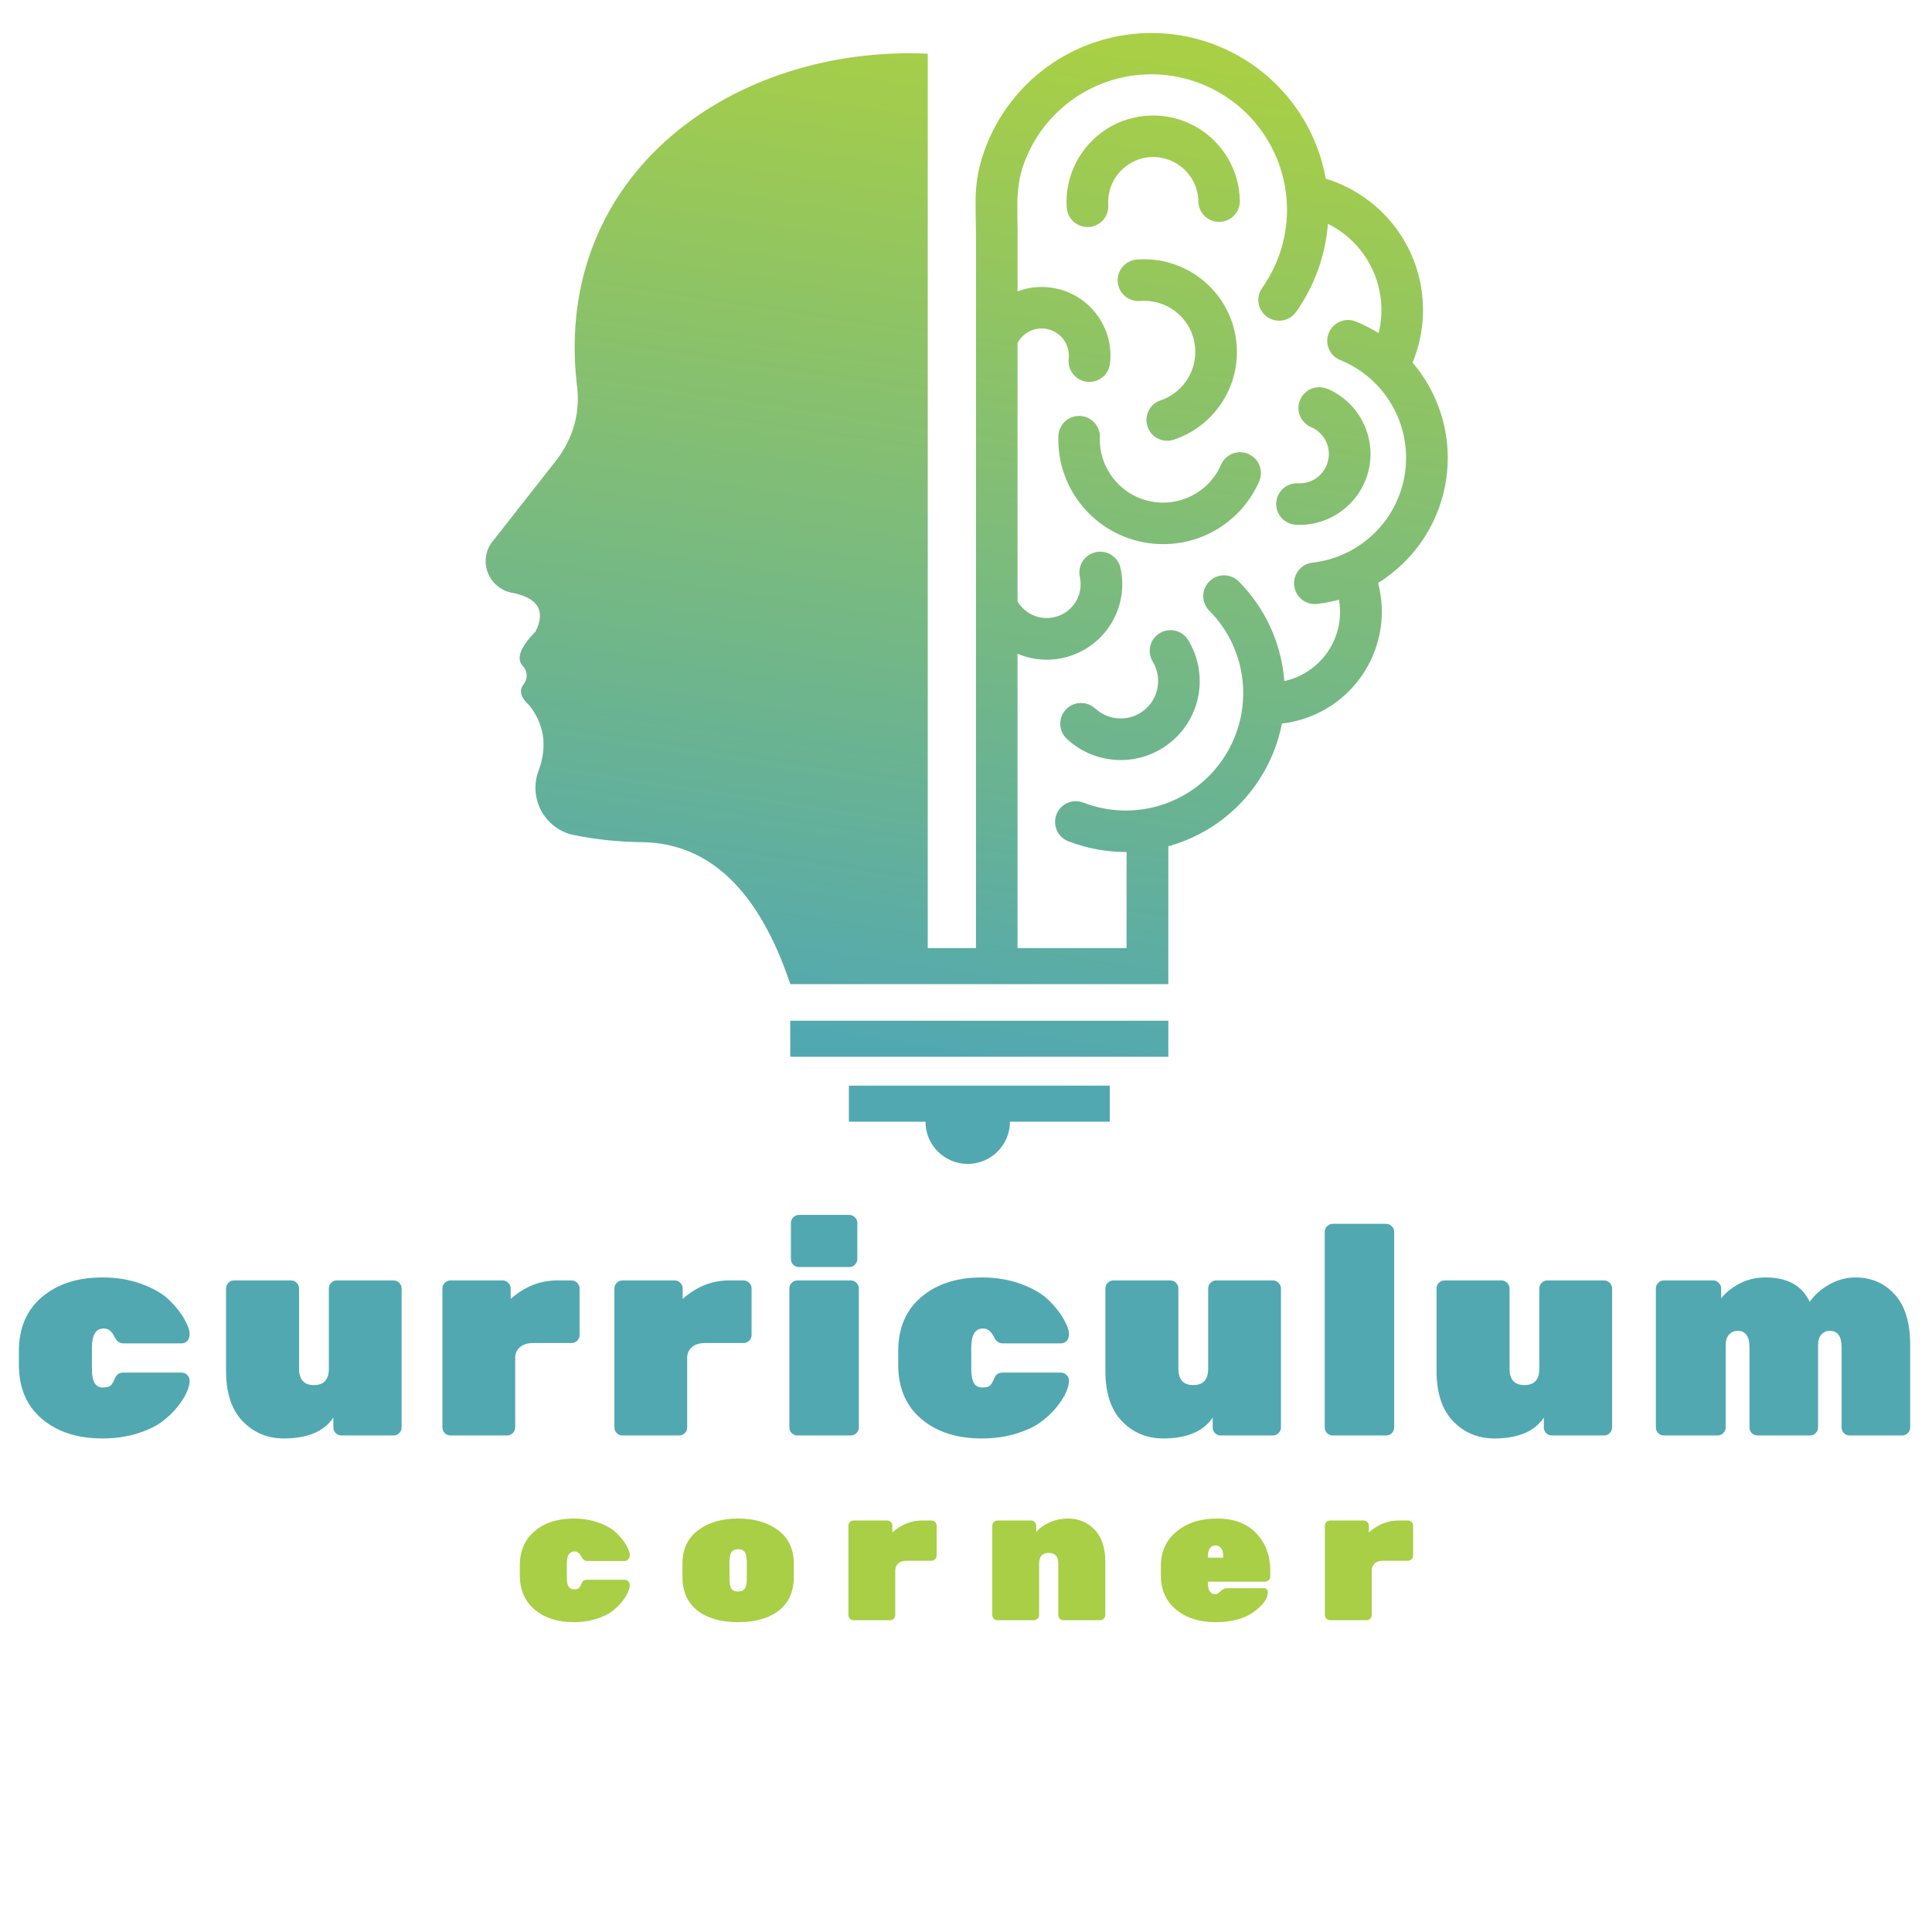<svg xmlns="http://www.w3.org/2000/svg" xmlns:xlink="http://www.w3.org/1999/xlink" width="500" zoomAndPan="magnify" viewBox="0 0 375 375" height="500" preserveAspectRatio="xMidYMid meet" version="1.0"><defs><g/><clipPath id="9a001534c3"><path d="M 94.254 6.277 L 281.004 6.277 L 281.004 226 L 94.254 226 Z M 94.254 6.277 " clip-rule="nonzero"/></clipPath><clipPath id="f8358ccffd"><path d="M 207.047 40.285 C 206.848 37.246 207.484 34.273 208.816 31.645 C 210.152 29.016 212.176 26.73 214.742 25.082 C 217.305 23.43 220.227 22.543 223.188 22.438 C 226.137 22.32 229.113 22.98 231.797 24.422 C 234.48 25.859 236.66 27.988 238.207 30.512 C 239.742 33.031 240.602 35.953 240.656 39.004 C 240.68 41.223 238.895 43.047 236.676 43.07 C 234.453 43.098 232.629 41.316 232.602 39.098 C 232.578 37.512 232.125 35.992 231.332 34.684 C 230.539 33.391 229.402 32.293 227.988 31.527 C 226.586 30.773 225.027 30.43 223.492 30.484 C 221.973 30.535 220.465 31 219.117 31.871 C 217.781 32.73 216.723 33.918 216.035 35.277 C 215.348 36.641 215.02 38.199 215.109 39.797 C 215.258 42.016 213.562 43.93 211.344 44.062 C 209.121 44.207 207.203 42.516 207.059 40.297 Z M 164.766 210.723 L 215.402 210.723 L 215.402 217.723 L 196.031 217.723 C 196.031 222.254 192.355 225.914 187.836 225.914 C 183.312 225.914 179.637 222.242 179.637 217.723 L 164.766 217.723 Z M 153.383 198.121 L 226.773 198.121 L 226.773 205.121 L 153.383 205.121 Z M 257.684 75.473 C 260.738 76.793 263.105 79.105 264.531 81.922 C 265.945 84.719 266.41 87.996 265.656 91.234 C 264.902 94.469 263.039 97.203 260.512 99.105 C 258 100.996 254.855 102.023 251.535 101.852 C 249.312 101.734 247.594 99.844 247.715 97.625 C 247.832 95.406 249.723 93.691 251.945 93.809 C 253.332 93.875 254.645 93.453 255.676 92.672 C 256.707 91.895 257.473 90.758 257.777 89.41 C 258.094 88.062 257.91 86.703 257.312 85.551 C 256.73 84.402 255.754 83.438 254.473 82.898 C 252.422 82.012 251.469 79.648 252.355 77.602 C 253.242 75.555 255.609 74.602 257.656 75.488 Z M 153.383 191.016 L 226.773 191.016 L 226.773 164.266 C 227.168 164.16 227.566 164.043 227.949 163.91 C 234.508 161.809 240.352 157.531 244.344 151.453 C 246.59 148.02 248.086 144.266 248.824 140.438 C 251.324 140.145 253.742 139.434 255.977 138.336 C 259.324 136.699 262.246 134.203 264.414 131.02 C 266.582 127.836 267.836 124.203 268.141 120.504 C 268.34 118.047 268.113 115.562 267.48 113.148 C 269.266 112.051 270.906 110.754 272.398 109.305 C 276.828 104.969 279.855 99.211 280.742 92.75 C 281.629 86.293 280.266 79.938 277.16 74.59 C 276.301 73.098 275.293 71.695 274.184 70.375 C 275.414 67.391 276.086 64.234 276.191 61.035 C 276.324 56.875 275.492 52.688 273.668 48.816 C 271.844 44.949 269.145 41.633 265.84 39.082 C 263.316 37.129 260.434 35.621 257.328 34.684 C 256.52 30.141 254.773 25.727 252.117 21.738 C 248.176 15.82 242.625 11.422 236.316 8.887 C 230.023 6.352 222.977 5.691 216.051 7.223 C 209.109 8.754 203 12.348 198.359 17.301 C 195.16 20.723 192.648 24.805 191.047 29.32 C 188.828 35.621 189.434 39.254 189.434 45.953 L 189.434 184.016 L 180.074 184.016 L 180.074 10.418 C 142.34 8.766 107.543 33.641 111.918 74.207 C 112.754 79.871 111.379 84.984 107.82 89.543 L 95.312 105.473 C 94.176 107.176 93.953 109.328 94.707 111.219 C 95.457 113.121 97.098 114.52 99.094 114.996 C 104.355 115.934 105.984 118.457 103.961 122.566 C 100.934 125.668 100.125 127.93 101.539 129.34 C 102.453 130.344 102.465 131.863 101.582 132.883 C 100.695 134.082 101.09 135.445 102.77 136.949 C 105.641 140.637 106.246 144.781 104.609 149.406 C 103.59 151.941 103.723 154.797 104.977 157.227 C 106.234 159.656 108.496 161.414 111.152 162.035 C 115.516 162.934 119.984 163.406 124.52 163.461 C 137.648 163.594 147.273 172.773 153.395 191 Z M 218.68 184.016 L 197.5 184.016 L 197.5 126.898 C 200.66 128.219 204.258 128.457 207.719 127.32 C 211.305 126.145 214.145 123.715 215.906 120.648 C 217.648 117.598 218.297 113.914 217.492 110.254 C 217.016 108.074 214.859 106.699 212.68 107.176 C 210.496 107.652 209.121 109.805 209.598 111.984 C 209.953 113.637 209.676 115.301 208.883 116.66 C 208.105 118.02 206.836 119.105 205.223 119.633 C 203.609 120.16 201.93 120.043 200.488 119.395 C 199.258 118.852 198.215 117.93 197.5 116.715 L 197.5 66.586 C 198.004 65.621 198.781 64.867 199.695 64.379 C 200.805 63.797 202.129 63.586 203.422 63.902 C 204.719 64.219 205.805 64.984 206.516 66.004 C 207.23 67.02 207.574 68.301 207.43 69.637 C 207.18 71.84 208.766 73.848 210.984 74.102 C 213.207 74.352 215.203 72.766 215.453 70.547 C 215.84 67.203 214.938 63.98 213.129 61.395 C 211.316 58.805 208.594 56.863 205.328 56.07 L 205.312 56.07 C 202.629 55.422 199.934 55.633 197.512 56.547 L 197.512 45.516 C 197.512 39.254 196.918 35.316 199.695 29.453 C 200.871 26.984 202.406 24.723 204.258 22.758 C 207.812 18.965 212.48 16.219 217.781 15.043 C 223.082 13.867 228.492 14.383 233.316 16.336 C 238.129 18.277 242.375 21.633 245.387 26.152 C 248.402 30.68 249.871 35.914 249.805 41.105 C 249.738 46.281 248.109 51.461 244.977 55.898 C 243.695 57.723 244.133 60.23 245.957 61.512 C 247.781 62.793 250.305 62.355 251.574 60.535 C 255.211 55.395 257.273 49.492 257.75 43.453 C 258.875 44.008 259.93 44.672 260.91 45.422 C 263.195 47.191 265.086 49.52 266.355 52.227 C 267.625 54.934 268.223 57.852 268.129 60.758 C 268.09 62.066 267.902 63.375 267.586 64.656 C 266.199 63.797 264.73 63.043 263.172 62.41 C 261.109 61.566 258.754 62.57 257.91 64.629 C 257.074 66.691 258.066 69.043 260.129 69.887 C 264.48 71.645 267.941 74.773 270.164 78.605 C 272.387 82.449 273.363 87.004 272.73 91.656 C 272.094 96.293 269.926 100.414 266.754 103.504 C 263.582 106.609 259.402 108.684 254.75 109.211 C 252.539 109.461 250.953 111.469 251.203 113.676 C 251.457 115.883 253.438 117.453 255.633 117.227 C 257.09 117.055 258.531 116.777 259.906 116.41 C 260.102 117.547 260.156 118.707 260.062 119.855 C 259.879 122.207 259.086 124.492 257.738 126.488 C 256.375 128.496 254.535 130.055 252.434 131.098 C 251.441 131.586 250.387 131.957 249.289 132.195 C 249.262 131.957 249.25 131.719 249.223 131.48 C 248.535 124.637 245.574 118.035 240.441 112.855 C 238.871 111.285 236.316 111.27 234.746 112.844 C 233.156 114.414 233.156 116.949 234.73 118.535 C 238.512 122.352 240.695 127.227 241.195 132.262 C 241.699 137.305 240.523 142.523 237.574 147.027 C 234.625 151.531 230.316 154.691 225.477 156.234 C 220.652 157.781 215.281 157.727 210.273 155.785 C 208.195 154.98 205.855 156.012 205.062 158.086 C 204.258 160.156 205.289 162.484 207.363 163.289 C 211.066 164.715 214.887 165.391 218.668 165.375 L 218.668 184 Z M 212.574 137.531 C 210.945 136.012 208.395 136.105 206.875 137.73 C 205.355 139.355 205.445 141.918 207.086 143.422 C 209.875 146.023 213.434 147.398 217.027 147.516 C 220.609 147.637 224.246 146.5 227.207 144.082 C 230.184 141.664 232.035 138.336 232.641 134.797 C 233.25 131.281 232.617 127.531 230.633 124.254 C 229.484 122.352 227.012 121.746 225.105 122.895 C 223.203 124.043 222.594 126.516 223.746 128.418 C 224.684 129.961 224.973 131.746 224.684 133.438 C 224.391 135.113 223.52 136.684 222.117 137.82 C 220.719 138.969 218.984 139.5 217.281 139.445 C 215.586 139.395 213.906 138.734 212.574 137.504 Z M 242.309 88.113 C 240.258 87.23 237.891 88.156 237.004 90.203 C 235.828 92.898 233.781 94.984 231.309 96.238 C 228.82 97.492 225.926 97.902 223.043 97.258 C 220.176 96.609 217.742 94.984 216.035 92.793 C 214.344 90.598 213.379 87.824 213.484 84.879 C 213.551 82.66 211.805 80.797 209.586 80.73 C 207.363 80.664 205.5 82.41 205.434 84.629 C 205.273 89.488 206.848 94.086 209.664 97.719 C 212.48 101.352 216.527 104.047 221.285 105.117 C 226.047 106.184 230.844 105.512 234.941 103.438 C 239.055 101.363 242.453 97.902 244.41 93.426 C 245.297 91.391 244.371 89.012 242.32 88.129 Z M 225.277 77.707 C 223.164 78.406 222.027 80.691 222.738 82.805 C 223.441 84.918 225.727 86.055 227.844 85.34 C 232.168 83.887 235.59 80.941 237.707 77.258 C 239.82 73.57 240.629 69.148 239.715 64.695 C 238.805 60.242 236.305 56.492 232.895 53.941 C 229.484 51.379 225.188 50.02 220.664 50.375 C 218.441 50.547 216.777 52.488 216.949 54.711 C 217.121 56.93 219.062 58.594 221.285 58.422 C 223.797 58.223 226.176 58.961 228.055 60.375 C 229.934 61.789 231.309 63.852 231.809 66.309 C 232.312 68.75 231.863 71.207 230.688 73.254 C 229.508 75.289 227.633 76.914 225.277 77.707 Z M 225.277 77.707 " clip-rule="evenodd"/></clipPath><linearGradient x1="115.644" gradientTransform="matrix(1.322, 0, 0, 1.321, 94.256, 6.39)" y1="-3.961" x2="87.876" gradientUnits="userSpaceOnUse" y2="179.491" id="6c243be55d"><stop stop-opacity="1" stop-color="rgb(65.9%, 81.2%, 27.1%)" offset="0"/><stop stop-opacity="1" stop-color="rgb(65.9%, 81.2%, 27.1%)" offset="0.031"/><stop stop-opacity="1" stop-color="rgb(65.9%, 81.2%, 27.1%)" offset="0.047"/><stop stop-opacity="1" stop-color="rgb(65.872%, 81.187%, 27.132%)" offset="0.055"/><stop stop-opacity="1" stop-color="rgb(65.681%, 81.102%, 27.368%)" offset="0.059"/><stop stop-opacity="1" stop-color="rgb(65.518%, 81.029%, 27.573%)" offset="0.062"/><stop stop-opacity="1" stop-color="rgb(65.353%, 80.954%, 27.776%)" offset="0.066"/><stop stop-opacity="1" stop-color="rgb(65.19%, 80.881%, 27.98%)" offset="0.07"/><stop stop-opacity="1" stop-color="rgb(65.025%, 80.807%, 28.183%)" offset="0.074"/><stop stop-opacity="1" stop-color="rgb(64.861%, 80.734%, 28.387%)" offset="0.078"/><stop stop-opacity="1" stop-color="rgb(64.696%, 80.659%, 28.59%)" offset="0.082"/><stop stop-opacity="1" stop-color="rgb(64.532%, 80.586%, 28.793%)" offset="0.086"/><stop stop-opacity="1" stop-color="rgb(64.368%, 80.511%, 28.996%)" offset="0.09"/><stop stop-opacity="1" stop-color="rgb(64.204%, 80.438%, 29.201%)" offset="0.094"/><stop stop-opacity="1" stop-color="rgb(64.04%, 80.365%, 29.404%)" offset="0.098"/><stop stop-opacity="1" stop-color="rgb(63.876%, 80.292%, 29.608%)" offset="0.102"/><stop stop-opacity="1" stop-color="rgb(63.712%, 80.217%, 29.811%)" offset="0.105"/><stop stop-opacity="1" stop-color="rgb(63.548%, 80.144%, 30.016%)" offset="0.109"/><stop stop-opacity="1" stop-color="rgb(63.383%, 80.07%, 30.219%)" offset="0.113"/><stop stop-opacity="1" stop-color="rgb(63.22%, 79.997%, 30.423%)" offset="0.117"/><stop stop-opacity="1" stop-color="rgb(63.055%, 79.922%, 30.626%)" offset="0.121"/><stop stop-opacity="1" stop-color="rgb(62.891%, 79.849%, 30.83%)" offset="0.125"/><stop stop-opacity="1" stop-color="rgb(62.726%, 79.776%, 31.033%)" offset="0.129"/><stop stop-opacity="1" stop-color="rgb(62.563%, 79.703%, 31.238%)" offset="0.133"/><stop stop-opacity="1" stop-color="rgb(62.398%, 79.628%, 31.441%)" offset="0.137"/><stop stop-opacity="1" stop-color="rgb(62.234%, 79.555%, 31.645%)" offset="0.141"/><stop stop-opacity="1" stop-color="rgb(62.07%, 79.482%, 31.848%)" offset="0.145"/><stop stop-opacity="1" stop-color="rgb(61.906%, 79.408%, 32.053%)" offset="0.148"/><stop stop-opacity="1" stop-color="rgb(61.742%, 79.333%, 32.256%)" offset="0.152"/><stop stop-opacity="1" stop-color="rgb(61.578%, 79.26%, 32.46%)" offset="0.156"/><stop stop-opacity="1" stop-color="rgb(61.414%, 79.187%, 32.663%)" offset="0.16"/><stop stop-opacity="1" stop-color="rgb(61.25%, 79.114%, 32.867%)" offset="0.164"/><stop stop-opacity="1" stop-color="rgb(61.086%, 79.039%, 33.07%)" offset="0.168"/><stop stop-opacity="1" stop-color="rgb(60.921%, 78.966%, 33.275%)" offset="0.172"/><stop stop-opacity="1" stop-color="rgb(60.756%, 78.891%, 33.478%)" offset="0.176"/><stop stop-opacity="1" stop-color="rgb(60.593%, 78.818%, 33.682%)" offset="0.18"/><stop stop-opacity="1" stop-color="rgb(60.428%, 78.745%, 33.885%)" offset="0.184"/><stop stop-opacity="1" stop-color="rgb(60.265%, 78.671%, 34.088%)" offset="0.188"/><stop stop-opacity="1" stop-color="rgb(60.1%, 78.596%, 34.291%)" offset="0.191"/><stop stop-opacity="1" stop-color="rgb(59.937%, 78.523%, 34.496%)" offset="0.195"/><stop stop-opacity="1" stop-color="rgb(59.772%, 78.45%, 34.698%)" offset="0.199"/><stop stop-opacity="1" stop-color="rgb(59.608%, 78.377%, 34.903%)" offset="0.203"/><stop stop-opacity="1" stop-color="rgb(59.444%, 78.302%, 35.106%)" offset="0.207"/><stop stop-opacity="1" stop-color="rgb(59.279%, 78.229%, 35.31%)" offset="0.211"/><stop stop-opacity="1" stop-color="rgb(59.114%, 78.156%, 35.513%)" offset="0.215"/><stop stop-opacity="1" stop-color="rgb(58.951%, 78.082%, 35.718%)" offset="0.219"/><stop stop-opacity="1" stop-color="rgb(58.786%, 78.008%, 35.921%)" offset="0.223"/><stop stop-opacity="1" stop-color="rgb(58.623%, 77.934%, 36.125%)" offset="0.227"/><stop stop-opacity="1" stop-color="rgb(58.458%, 77.861%, 36.328%)" offset="0.23"/><stop stop-opacity="1" stop-color="rgb(58.295%, 77.788%, 36.533%)" offset="0.234"/><stop stop-opacity="1" stop-color="rgb(58.13%, 77.713%, 36.736%)" offset="0.238"/><stop stop-opacity="1" stop-color="rgb(57.967%, 77.64%, 36.94%)" offset="0.242"/><stop stop-opacity="1" stop-color="rgb(57.802%, 77.567%, 37.143%)" offset="0.246"/><stop stop-opacity="1" stop-color="rgb(57.639%, 77.493%, 37.347%)" offset="0.25"/><stop stop-opacity="1" stop-color="rgb(57.474%, 77.419%, 37.55%)" offset="0.254"/><stop stop-opacity="1" stop-color="rgb(57.309%, 77.345%, 37.755%)" offset="0.258"/><stop stop-opacity="1" stop-color="rgb(57.144%, 77.271%, 37.958%)" offset="0.262"/><stop stop-opacity="1" stop-color="rgb(56.981%, 77.197%, 38.162%)" offset="0.266"/><stop stop-opacity="1" stop-color="rgb(56.816%, 77.124%, 38.365%)" offset="0.27"/><stop stop-opacity="1" stop-color="rgb(56.653%, 77.051%, 38.57%)" offset="0.273"/><stop stop-opacity="1" stop-color="rgb(56.488%, 76.976%, 38.773%)" offset="0.277"/><stop stop-opacity="1" stop-color="rgb(56.325%, 76.903%, 38.977%)" offset="0.281"/><stop stop-opacity="1" stop-color="rgb(56.16%, 76.83%, 39.18%)" offset="0.285"/><stop stop-opacity="1" stop-color="rgb(55.997%, 76.756%, 39.383%)" offset="0.289"/><stop stop-opacity="1" stop-color="rgb(55.832%, 76.682%, 39.586%)" offset="0.293"/><stop stop-opacity="1" stop-color="rgb(55.667%, 76.608%, 39.79%)" offset="0.297"/><stop stop-opacity="1" stop-color="rgb(55.502%, 76.535%, 39.993%)" offset="0.301"/><stop stop-opacity="1" stop-color="rgb(55.339%, 76.462%, 40.198%)" offset="0.305"/><stop stop-opacity="1" stop-color="rgb(55.174%, 76.387%, 40.401%)" offset="0.309"/><stop stop-opacity="1" stop-color="rgb(55.011%, 76.314%, 40.605%)" offset="0.312"/><stop stop-opacity="1" stop-color="rgb(54.846%, 76.241%, 40.808%)" offset="0.316"/><stop stop-opacity="1" stop-color="rgb(54.683%, 76.167%, 41.013%)" offset="0.32"/><stop stop-opacity="1" stop-color="rgb(54.518%, 76.093%, 41.216%)" offset="0.324"/><stop stop-opacity="1" stop-color="rgb(54.355%, 76.019%, 41.42%)" offset="0.328"/><stop stop-opacity="1" stop-color="rgb(54.19%, 75.945%, 41.623%)" offset="0.332"/><stop stop-opacity="1" stop-color="rgb(54.027%, 75.871%, 41.827%)" offset="0.336"/><stop stop-opacity="1" stop-color="rgb(53.862%, 75.798%, 42.03%)" offset="0.34"/><stop stop-opacity="1" stop-color="rgb(53.697%, 75.725%, 42.235%)" offset="0.344"/><stop stop-opacity="1" stop-color="rgb(53.532%, 75.65%, 42.438%)" offset="0.348"/><stop stop-opacity="1" stop-color="rgb(53.369%, 75.577%, 42.642%)" offset="0.352"/><stop stop-opacity="1" stop-color="rgb(53.204%, 75.504%, 42.845%)" offset="0.355"/><stop stop-opacity="1" stop-color="rgb(53.041%, 75.43%, 43.05%)" offset="0.359"/><stop stop-opacity="1" stop-color="rgb(52.876%, 75.356%, 43.253%)" offset="0.363"/><stop stop-opacity="1" stop-color="rgb(52.713%, 75.282%, 43.457%)" offset="0.367"/><stop stop-opacity="1" stop-color="rgb(52.548%, 75.209%, 43.66%)" offset="0.371"/><stop stop-opacity="1" stop-color="rgb(52.385%, 75.136%, 43.864%)" offset="0.375"/><stop stop-opacity="1" stop-color="rgb(52.22%, 75.061%, 44.067%)" offset="0.379"/><stop stop-opacity="1" stop-color="rgb(52.057%, 74.988%, 44.272%)" offset="0.383"/><stop stop-opacity="1" stop-color="rgb(51.892%, 74.915%, 44.475%)" offset="0.387"/><stop stop-opacity="1" stop-color="rgb(51.727%, 74.841%, 44.678%)" offset="0.391"/><stop stop-opacity="1" stop-color="rgb(51.562%, 74.767%, 44.881%)" offset="0.395"/><stop stop-opacity="1" stop-color="rgb(51.399%, 74.693%, 45.085%)" offset="0.398"/><stop stop-opacity="1" stop-color="rgb(51.234%, 74.62%, 45.288%)" offset="0.402"/><stop stop-opacity="1" stop-color="rgb(51.071%, 74.547%, 45.493%)" offset="0.406"/><stop stop-opacity="1" stop-color="rgb(50.906%, 74.472%, 45.695%)" offset="0.41"/><stop stop-opacity="1" stop-color="rgb(50.743%, 74.399%, 45.9%)" offset="0.414"/><stop stop-opacity="1" stop-color="rgb(50.578%, 74.324%, 46.103%)" offset="0.418"/><stop stop-opacity="1" stop-color="rgb(50.415%, 74.251%, 46.307%)" offset="0.422"/><stop stop-opacity="1" stop-color="rgb(50.25%, 74.178%, 46.51%)" offset="0.426"/><stop stop-opacity="1" stop-color="rgb(50.085%, 74.104%, 46.715%)" offset="0.43"/><stop stop-opacity="1" stop-color="rgb(49.921%, 74.03%, 46.918%)" offset="0.434"/><stop stop-opacity="1" stop-color="rgb(49.757%, 73.956%, 47.122%)" offset="0.438"/><stop stop-opacity="1" stop-color="rgb(49.593%, 73.883%, 47.325%)" offset="0.441"/><stop stop-opacity="1" stop-color="rgb(49.429%, 73.81%, 47.53%)" offset="0.445"/><stop stop-opacity="1" stop-color="rgb(49.265%, 73.735%, 47.733%)" offset="0.449"/><stop stop-opacity="1" stop-color="rgb(49.101%, 73.662%, 47.937%)" offset="0.453"/><stop stop-opacity="1" stop-color="rgb(48.936%, 73.589%, 48.14%)" offset="0.457"/><stop stop-opacity="1" stop-color="rgb(48.773%, 73.515%, 48.344%)" offset="0.461"/><stop stop-opacity="1" stop-color="rgb(48.608%, 73.441%, 48.547%)" offset="0.465"/><stop stop-opacity="1" stop-color="rgb(48.445%, 73.367%, 48.752%)" offset="0.469"/><stop stop-opacity="1" stop-color="rgb(48.28%, 73.294%, 48.955%)" offset="0.473"/><stop stop-opacity="1" stop-color="rgb(48.116%, 73.221%, 49.159%)" offset="0.477"/><stop stop-opacity="1" stop-color="rgb(47.951%, 73.146%, 49.362%)" offset="0.48"/><stop stop-opacity="1" stop-color="rgb(47.787%, 73.073%, 49.567%)" offset="0.484"/><stop stop-opacity="1" stop-color="rgb(47.623%, 73%, 49.77%)" offset="0.488"/><stop stop-opacity="1" stop-color="rgb(47.459%, 72.926%, 49.973%)" offset="0.492"/><stop stop-opacity="1" stop-color="rgb(47.295%, 72.852%, 50.175%)" offset="0.496"/><stop stop-opacity="1" stop-color="rgb(47.131%, 72.778%, 50.38%)" offset="0.5"/><stop stop-opacity="1" stop-color="rgb(46.967%, 72.704%, 50.583%)" offset="0.504"/><stop stop-opacity="1" stop-color="rgb(46.803%, 72.63%, 50.787%)" offset="0.508"/><stop stop-opacity="1" stop-color="rgb(46.638%, 72.557%, 50.99%)" offset="0.512"/><stop stop-opacity="1" stop-color="rgb(46.474%, 72.484%, 51.195%)" offset="0.516"/><stop stop-opacity="1" stop-color="rgb(46.309%, 72.409%, 51.398%)" offset="0.52"/><stop stop-opacity="1" stop-color="rgb(46.146%, 72.336%, 51.602%)" offset="0.523"/><stop stop-opacity="1" stop-color="rgb(45.981%, 72.263%, 51.805%)" offset="0.527"/><stop stop-opacity="1" stop-color="rgb(45.818%, 72.189%, 52.01%)" offset="0.531"/><stop stop-opacity="1" stop-color="rgb(45.653%, 72.115%, 52.213%)" offset="0.535"/><stop stop-opacity="1" stop-color="rgb(45.49%, 72.041%, 52.417%)" offset="0.539"/><stop stop-opacity="1" stop-color="rgb(45.325%, 71.968%, 52.62%)" offset="0.543"/><stop stop-opacity="1" stop-color="rgb(45.161%, 71.895%, 52.824%)" offset="0.547"/><stop stop-opacity="1" stop-color="rgb(44.997%, 71.82%, 53.027%)" offset="0.551"/><stop stop-opacity="1" stop-color="rgb(44.833%, 71.747%, 53.232%)" offset="0.555"/><stop stop-opacity="1" stop-color="rgb(44.669%, 71.674%, 53.435%)" offset="0.559"/><stop stop-opacity="1" stop-color="rgb(44.504%, 71.6%, 53.639%)" offset="0.562"/><stop stop-opacity="1" stop-color="rgb(44.339%, 71.526%, 53.842%)" offset="0.566"/><stop stop-opacity="1" stop-color="rgb(44.176%, 71.452%, 54.047%)" offset="0.57"/><stop stop-opacity="1" stop-color="rgb(44.011%, 71.379%, 54.25%)" offset="0.574"/><stop stop-opacity="1" stop-color="rgb(43.848%, 71.306%, 54.454%)" offset="0.578"/><stop stop-opacity="1" stop-color="rgb(43.683%, 71.231%, 54.657%)" offset="0.582"/><stop stop-opacity="1" stop-color="rgb(43.52%, 71.158%, 54.861%)" offset="0.586"/><stop stop-opacity="1" stop-color="rgb(43.355%, 71.083%, 55.064%)" offset="0.59"/><stop stop-opacity="1" stop-color="rgb(43.192%, 71.01%, 55.267%)" offset="0.594"/><stop stop-opacity="1" stop-color="rgb(43.027%, 70.937%, 55.47%)" offset="0.598"/><stop stop-opacity="1" stop-color="rgb(42.863%, 70.863%, 55.675%)" offset="0.602"/><stop stop-opacity="1" stop-color="rgb(42.699%, 70.789%, 55.878%)" offset="0.605"/><stop stop-opacity="1" stop-color="rgb(42.534%, 70.715%, 56.082%)" offset="0.609"/><stop stop-opacity="1" stop-color="rgb(42.369%, 70.642%, 56.285%)" offset="0.613"/><stop stop-opacity="1" stop-color="rgb(42.206%, 70.569%, 56.49%)" offset="0.617"/><stop stop-opacity="1" stop-color="rgb(42.041%, 70.494%, 56.693%)" offset="0.621"/><stop stop-opacity="1" stop-color="rgb(41.878%, 70.421%, 56.897%)" offset="0.625"/><stop stop-opacity="1" stop-color="rgb(41.713%, 70.348%, 57.1%)" offset="0.629"/><stop stop-opacity="1" stop-color="rgb(41.55%, 70.274%, 57.304%)" offset="0.633"/><stop stop-opacity="1" stop-color="rgb(41.385%, 70.2%, 57.507%)" offset="0.637"/><stop stop-opacity="1" stop-color="rgb(41.222%, 70.126%, 57.712%)" offset="0.641"/><stop stop-opacity="1" stop-color="rgb(41.057%, 70.053%, 57.915%)" offset="0.645"/><stop stop-opacity="1" stop-color="rgb(40.892%, 69.98%, 58.119%)" offset="0.648"/><stop stop-opacity="1" stop-color="rgb(40.727%, 69.905%, 58.322%)" offset="0.652"/><stop stop-opacity="1" stop-color="rgb(40.564%, 69.832%, 58.527%)" offset="0.656"/><stop stop-opacity="1" stop-color="rgb(40.399%, 69.759%, 58.73%)" offset="0.66"/><stop stop-opacity="1" stop-color="rgb(40.236%, 69.685%, 58.934%)" offset="0.664"/><stop stop-opacity="1" stop-color="rgb(40.071%, 69.611%, 59.137%)" offset="0.668"/><stop stop-opacity="1" stop-color="rgb(39.908%, 69.537%, 59.341%)" offset="0.672"/><stop stop-opacity="1" stop-color="rgb(39.743%, 69.463%, 59.544%)" offset="0.676"/><stop stop-opacity="1" stop-color="rgb(39.58%, 69.389%, 59.749%)" offset="0.68"/><stop stop-opacity="1" stop-color="rgb(39.415%, 69.316%, 59.952%)" offset="0.684"/><stop stop-opacity="1" stop-color="rgb(39.252%, 69.243%, 60.156%)" offset="0.688"/><stop stop-opacity="1" stop-color="rgb(39.087%, 69.168%, 60.359%)" offset="0.691"/><stop stop-opacity="1" stop-color="rgb(38.922%, 69.095%, 60.562%)" offset="0.695"/><stop stop-opacity="1" stop-color="rgb(38.757%, 69.022%, 60.765%)" offset="0.699"/><stop stop-opacity="1" stop-color="rgb(38.594%, 68.948%, 60.97%)" offset="0.703"/><stop stop-opacity="1" stop-color="rgb(38.429%, 68.874%, 61.172%)" offset="0.707"/><stop stop-opacity="1" stop-color="rgb(38.266%, 68.8%, 61.377%)" offset="0.711"/><stop stop-opacity="1" stop-color="rgb(38.101%, 68.727%, 61.58%)" offset="0.715"/><stop stop-opacity="1" stop-color="rgb(37.938%, 68.654%, 61.784%)" offset="0.719"/><stop stop-opacity="1" stop-color="rgb(37.773%, 68.579%, 61.987%)" offset="0.723"/><stop stop-opacity="1" stop-color="rgb(37.61%, 68.506%, 62.192%)" offset="0.727"/><stop stop-opacity="1" stop-color="rgb(37.445%, 68.433%, 62.395%)" offset="0.73"/><stop stop-opacity="1" stop-color="rgb(37.28%, 68.359%, 62.599%)" offset="0.734"/><stop stop-opacity="1" stop-color="rgb(37.115%, 68.285%, 62.802%)" offset="0.738"/><stop stop-opacity="1" stop-color="rgb(36.952%, 68.211%, 63.007%)" offset="0.742"/><stop stop-opacity="1" stop-color="rgb(36.787%, 68.138%, 63.21%)" offset="0.746"/><stop stop-opacity="1" stop-color="rgb(36.624%, 68.065%, 63.414%)" offset="0.75"/><stop stop-opacity="1" stop-color="rgb(36.459%, 67.99%, 63.617%)" offset="0.754"/><stop stop-opacity="1" stop-color="rgb(36.296%, 67.917%, 63.821%)" offset="0.758"/><stop stop-opacity="1" stop-color="rgb(36.131%, 67.842%, 64.024%)" offset="0.762"/><stop stop-opacity="1" stop-color="rgb(35.968%, 67.769%, 64.229%)" offset="0.766"/><stop stop-opacity="1" stop-color="rgb(35.803%, 67.696%, 64.432%)" offset="0.77"/><stop stop-opacity="1" stop-color="rgb(35.64%, 67.622%, 64.636%)" offset="0.773"/><stop stop-opacity="1" stop-color="rgb(35.475%, 67.548%, 64.839%)" offset="0.777"/><stop stop-opacity="1" stop-color="rgb(35.31%, 67.474%, 65.044%)" offset="0.781"/><stop stop-opacity="1" stop-color="rgb(35.146%, 67.401%, 65.247%)" offset="0.785"/><stop stop-opacity="1" stop-color="rgb(34.982%, 67.328%, 65.45%)" offset="0.789"/><stop stop-opacity="1" stop-color="rgb(34.818%, 67.253%, 65.652%)" offset="0.793"/><stop stop-opacity="1" stop-color="rgb(34.654%, 67.18%, 65.857%)" offset="0.797"/><stop stop-opacity="1" stop-color="rgb(34.489%, 67.107%, 66.06%)" offset="0.801"/><stop stop-opacity="1" stop-color="rgb(34.326%, 67.033%, 66.264%)" offset="0.805"/><stop stop-opacity="1" stop-color="rgb(34.161%, 66.959%, 66.467%)" offset="0.809"/><stop stop-opacity="1" stop-color="rgb(33.998%, 66.885%, 66.672%)" offset="0.812"/><stop stop-opacity="1" stop-color="rgb(33.833%, 66.812%, 66.875%)" offset="0.816"/><stop stop-opacity="1" stop-color="rgb(33.67%, 66.739%, 67.079%)" offset="0.82"/><stop stop-opacity="1" stop-color="rgb(33.505%, 66.664%, 67.282%)" offset="0.824"/><stop stop-opacity="1" stop-color="rgb(33.34%, 66.591%, 67.487%)" offset="0.828"/><stop stop-opacity="1" stop-color="rgb(33.176%, 66.518%, 67.69%)" offset="0.832"/><stop stop-opacity="1" stop-color="rgb(33.012%, 66.444%, 67.894%)" offset="0.836"/><stop stop-opacity="1" stop-color="rgb(32.848%, 66.37%, 68.097%)" offset="0.84"/><stop stop-opacity="1" stop-color="rgb(32.684%, 66.296%, 68.301%)" offset="0.844"/><stop stop-opacity="1" stop-color="rgb(32.52%, 66.222%, 68.504%)" offset="0.848"/><stop stop-opacity="1" stop-color="rgb(32.356%, 66.148%, 68.709%)" offset="0.852"/><stop stop-opacity="1" stop-color="rgb(32.191%, 66.075%, 68.912%)" offset="0.855"/><stop stop-opacity="1" stop-color="rgb(32.028%, 66.002%, 69.116%)" offset="0.859"/><stop stop-opacity="1" stop-color="rgb(31.914%, 65.95%, 69.257%)" offset="0.875"/><stop stop-opacity="1" stop-color="rgb(31.799%, 65.9%, 69.398%)" offset="0.886"/><stop stop-opacity="1" stop-color="rgb(31.799%, 65.9%, 69.398%)" offset="1"/></linearGradient></defs><g clip-path="url(#9a001534c3)"><g clip-path="url(#f8358ccffd)"><path fill="url(#6c243be55d)" d="M 94.254 6.277 L 94.254 225.914 L 281.004 225.914 L 281.004 6.277 Z M 94.254 6.277 " fill-rule="nonzero"/></g></g><g fill="#51a8b1" fill-opacity="1"><g transform="translate(1.637, 278.623)"><g><path d="M 16.203 -17.062 L 16.203 -13.016 C 16.203 -11.703 16.375 -10.754 16.719 -10.172 C 17.062 -9.598 17.598 -9.312 18.328 -9.312 C 19.066 -9.312 19.57 -9.438 19.844 -9.688 C 20.113 -9.938 20.395 -10.414 20.688 -11.125 C 20.977 -11.844 21.523 -12.203 22.328 -12.203 L 33.609 -12.203 C 34.035 -12.203 34.398 -12.047 34.703 -11.734 C 35.016 -11.43 35.172 -11.031 35.172 -10.531 C 35.172 -10.031 35 -9.352 34.656 -8.5 C 34.312 -7.656 33.711 -6.691 32.859 -5.609 C 32.016 -4.535 30.973 -3.539 29.734 -2.625 C 28.504 -1.719 26.883 -0.957 24.875 -0.344 C 22.875 0.27 20.656 0.578 18.219 0.578 C 13.406 0.578 9.504 -0.68 6.516 -3.203 C 3.523 -5.734 2.031 -9.238 2.031 -13.719 L 2.031 -16.375 C 2.031 -20.844 3.523 -24.344 6.516 -26.875 C 9.504 -29.406 13.406 -30.672 18.219 -30.672 C 21.07 -30.672 23.656 -30.234 25.969 -29.359 C 28.289 -28.492 30.078 -27.43 31.328 -26.172 C 32.586 -24.922 33.539 -23.695 34.188 -22.5 C 34.844 -21.312 35.172 -20.395 35.172 -19.75 C 35.172 -19.113 35.016 -18.641 34.703 -18.328 C 34.398 -18.023 34.035 -17.875 33.609 -17.875 L 22.328 -17.875 C 21.598 -17.875 21.039 -18.258 20.656 -19.031 C 20.113 -20.188 19.398 -20.766 18.516 -20.766 C 16.973 -20.766 16.203 -19.531 16.203 -17.062 Z M 16.203 -17.062 "/></g></g></g><g fill="#51a8b1" fill-opacity="1"><g transform="translate(41.268, 278.623)"><g><path d="M 2.609 -12.562 L 2.609 -28.531 C 2.609 -28.945 2.758 -29.312 3.062 -29.625 C 3.375 -29.938 3.742 -30.094 4.172 -30.094 L 15.219 -30.094 C 15.645 -30.094 16.008 -29.938 16.312 -29.625 C 16.625 -29.312 16.781 -28.945 16.781 -28.531 L 16.781 -12.953 C 16.781 -10.836 17.742 -9.781 19.672 -9.781 C 21.598 -9.781 22.562 -10.836 22.562 -12.953 L 22.562 -28.531 C 22.562 -28.945 22.711 -29.312 23.016 -29.625 C 23.328 -29.938 23.695 -30.094 24.125 -30.094 L 35.125 -30.094 C 35.539 -30.094 35.906 -29.938 36.219 -29.625 C 36.531 -29.312 36.688 -28.945 36.688 -28.531 L 36.688 -1.562 C 36.688 -1.133 36.531 -0.766 36.219 -0.453 C 35.906 -0.148 35.539 0 35.125 0 L 25 0 C 24.57 0 24.203 -0.148 23.891 -0.453 C 23.586 -0.766 23.438 -1.133 23.438 -1.562 L 23.438 -3.469 C 21.625 -0.77 18.422 0.578 13.828 0.578 C 10.66 0.578 8 -0.531 5.844 -2.75 C 3.688 -4.969 2.609 -8.238 2.609 -12.562 Z M 2.609 -12.562 "/></g></g></g><g fill="#51a8b1" fill-opacity="1"><g transform="translate(83.561, 278.623)"><g><path d="M 15.562 -28.531 L 15.562 -26.5 C 18.258 -28.895 21.27 -30.094 24.594 -30.094 L 27.375 -30.094 C 27.789 -30.094 28.156 -29.938 28.469 -29.625 C 28.781 -29.312 28.938 -28.945 28.938 -28.531 L 28.938 -19.5 C 28.938 -19.07 28.781 -18.703 28.469 -18.391 C 28.156 -18.086 27.789 -17.938 27.375 -17.938 L 19.906 -17.938 C 18.863 -17.938 18.039 -17.691 17.438 -17.203 C 16.844 -16.723 16.508 -16.082 16.438 -15.281 L 16.438 -1.562 C 16.438 -1.133 16.281 -0.766 15.969 -0.453 C 15.656 -0.148 15.289 0 14.875 0 L 3.875 0 C 3.445 0 3.078 -0.148 2.766 -0.453 C 2.461 -0.766 2.312 -1.133 2.312 -1.562 L 2.312 -28.531 C 2.312 -28.945 2.461 -29.312 2.766 -29.625 C 3.078 -29.938 3.445 -30.094 3.875 -30.094 L 14 -30.094 C 14.426 -30.094 14.789 -29.938 15.094 -29.625 C 15.406 -29.312 15.562 -28.945 15.562 -28.531 Z M 15.562 -28.531 "/></g></g></g><g fill="#51a8b1" fill-opacity="1"><g transform="translate(116.944, 278.623)"><g><path d="M 15.562 -28.531 L 15.562 -26.5 C 18.258 -28.895 21.27 -30.094 24.594 -30.094 L 27.375 -30.094 C 27.789 -30.094 28.156 -29.938 28.469 -29.625 C 28.781 -29.312 28.938 -28.945 28.938 -28.531 L 28.938 -19.5 C 28.938 -19.07 28.781 -18.703 28.469 -18.391 C 28.156 -18.086 27.789 -17.938 27.375 -17.938 L 19.906 -17.938 C 18.863 -17.938 18.039 -17.691 17.438 -17.203 C 16.844 -16.723 16.508 -16.082 16.438 -15.281 L 16.438 -1.562 C 16.438 -1.133 16.281 -0.766 15.969 -0.453 C 15.656 -0.148 15.289 0 14.875 0 L 3.875 0 C 3.445 0 3.078 -0.148 2.766 -0.453 C 2.461 -0.766 2.312 -1.133 2.312 -1.562 L 2.312 -28.531 C 2.312 -28.945 2.461 -29.312 2.766 -29.625 C 3.078 -29.938 3.445 -30.094 3.875 -30.094 L 14 -30.094 C 14.426 -30.094 14.789 -29.938 15.094 -29.625 C 15.406 -29.312 15.562 -28.945 15.562 -28.531 Z M 15.562 -28.531 "/></g></g></g><g fill="#51a8b1" fill-opacity="1"><g transform="translate(150.327, 278.623)"><g><path d="M 14.812 0 L 4.453 0 C 4.023 0 3.656 -0.148 3.344 -0.453 C 3.039 -0.766 2.891 -1.133 2.891 -1.562 L 2.891 -28.531 C 2.891 -28.945 3.039 -29.312 3.344 -29.625 C 3.656 -29.938 4.023 -30.094 4.453 -30.094 L 14.812 -30.094 C 15.238 -30.094 15.602 -29.938 15.906 -29.625 C 16.219 -29.312 16.375 -28.945 16.375 -28.531 L 16.375 -1.562 C 16.375 -1.133 16.219 -0.766 15.906 -0.453 C 15.602 -0.148 15.238 0 14.812 0 Z M 16.078 -41.25 L 16.078 -34.25 C 16.078 -33.82 15.922 -33.453 15.609 -33.141 C 15.305 -32.836 14.941 -32.688 14.516 -32.688 L 4.75 -32.688 C 4.32 -32.688 3.953 -32.836 3.641 -33.141 C 3.336 -33.453 3.188 -33.82 3.188 -34.25 L 3.188 -41.25 C 3.188 -41.676 3.336 -42.039 3.641 -42.344 C 3.953 -42.656 4.32 -42.812 4.75 -42.812 L 14.516 -42.812 C 14.941 -42.812 15.305 -42.656 15.609 -42.344 C 15.922 -42.039 16.078 -41.676 16.078 -41.25 Z M 16.078 -41.25 "/></g></g></g><g fill="#51a8b1" fill-opacity="1"><g transform="translate(172.313, 278.623)"><g><path d="M 16.203 -17.062 L 16.203 -13.016 C 16.203 -11.703 16.375 -10.754 16.719 -10.172 C 17.062 -9.598 17.598 -9.312 18.328 -9.312 C 19.066 -9.312 19.57 -9.438 19.844 -9.688 C 20.113 -9.938 20.395 -10.414 20.688 -11.125 C 20.977 -11.844 21.523 -12.203 22.328 -12.203 L 33.609 -12.203 C 34.035 -12.203 34.398 -12.047 34.703 -11.734 C 35.016 -11.43 35.172 -11.031 35.172 -10.531 C 35.172 -10.031 35 -9.352 34.656 -8.5 C 34.312 -7.656 33.711 -6.691 32.859 -5.609 C 32.016 -4.535 30.973 -3.539 29.734 -2.625 C 28.504 -1.719 26.883 -0.957 24.875 -0.344 C 22.875 0.27 20.656 0.578 18.219 0.578 C 13.406 0.578 9.504 -0.68 6.516 -3.203 C 3.523 -5.734 2.031 -9.238 2.031 -13.719 L 2.031 -16.375 C 2.031 -20.844 3.523 -24.344 6.516 -26.875 C 9.504 -29.406 13.406 -30.672 18.219 -30.672 C 21.07 -30.672 23.656 -30.234 25.969 -29.359 C 28.289 -28.492 30.078 -27.43 31.328 -26.172 C 32.586 -24.922 33.539 -23.695 34.188 -22.5 C 34.844 -21.312 35.172 -20.395 35.172 -19.75 C 35.172 -19.113 35.016 -18.641 34.703 -18.328 C 34.398 -18.023 34.035 -17.875 33.609 -17.875 L 22.328 -17.875 C 21.598 -17.875 21.039 -18.258 20.656 -19.031 C 20.113 -20.188 19.398 -20.766 18.516 -20.766 C 16.973 -20.766 16.203 -19.531 16.203 -17.062 Z M 16.203 -17.062 "/></g></g></g><g fill="#51a8b1" fill-opacity="1"><g transform="translate(211.944, 278.623)"><g><path d="M 2.609 -12.562 L 2.609 -28.531 C 2.609 -28.945 2.758 -29.312 3.062 -29.625 C 3.375 -29.938 3.742 -30.094 4.172 -30.094 L 15.219 -30.094 C 15.645 -30.094 16.008 -29.938 16.312 -29.625 C 16.625 -29.312 16.781 -28.945 16.781 -28.531 L 16.781 -12.953 C 16.781 -10.836 17.742 -9.781 19.672 -9.781 C 21.598 -9.781 22.562 -10.836 22.562 -12.953 L 22.562 -28.531 C 22.562 -28.945 22.711 -29.312 23.016 -29.625 C 23.328 -29.938 23.695 -30.094 24.125 -30.094 L 35.125 -30.094 C 35.539 -30.094 35.906 -29.938 36.219 -29.625 C 36.531 -29.312 36.688 -28.945 36.688 -28.531 L 36.688 -1.562 C 36.688 -1.133 36.531 -0.766 36.219 -0.453 C 35.906 -0.148 35.539 0 35.125 0 L 25 0 C 24.57 0 24.203 -0.148 23.891 -0.453 C 23.586 -0.766 23.438 -1.133 23.438 -1.562 L 23.438 -3.469 C 21.625 -0.77 18.422 0.578 13.828 0.578 C 10.66 0.578 8 -0.531 5.844 -2.75 C 3.688 -4.969 2.609 -8.238 2.609 -12.562 Z M 2.609 -12.562 "/></g></g></g><g fill="#51a8b1" fill-opacity="1"><g transform="translate(254.237, 278.623)"><g><path d="M 14.812 0 L 4.453 0 C 4.023 0 3.656 -0.148 3.344 -0.453 C 3.039 -0.766 2.891 -1.133 2.891 -1.562 L 2.891 -39.516 C 2.891 -39.941 3.039 -40.305 3.344 -40.609 C 3.656 -40.922 4.023 -41.078 4.453 -41.078 L 14.812 -41.078 C 15.238 -41.078 15.602 -40.922 15.906 -40.609 C 16.219 -40.305 16.375 -39.941 16.375 -39.516 L 16.375 -1.562 C 16.375 -1.133 16.219 -0.766 15.906 -0.453 C 15.602 -0.148 15.238 0 14.812 0 Z M 14.812 0 "/></g></g></g><g fill="#51a8b1" fill-opacity="1"><g transform="translate(276.222, 278.623)"><g><path d="M 2.609 -12.562 L 2.609 -28.531 C 2.609 -28.945 2.758 -29.312 3.062 -29.625 C 3.375 -29.938 3.742 -30.094 4.172 -30.094 L 15.219 -30.094 C 15.645 -30.094 16.008 -29.938 16.312 -29.625 C 16.625 -29.312 16.781 -28.945 16.781 -28.531 L 16.781 -12.953 C 16.781 -10.836 17.742 -9.781 19.672 -9.781 C 21.598 -9.781 22.562 -10.836 22.562 -12.953 L 22.562 -28.531 C 22.562 -28.945 22.711 -29.312 23.016 -29.625 C 23.328 -29.938 23.695 -30.094 24.125 -30.094 L 35.125 -30.094 C 35.539 -30.094 35.906 -29.938 36.219 -29.625 C 36.531 -29.312 36.688 -28.945 36.688 -28.531 L 36.688 -1.562 C 36.688 -1.133 36.531 -0.766 36.219 -0.453 C 35.906 -0.148 35.539 0 35.125 0 L 25 0 C 24.57 0 24.203 -0.148 23.891 -0.453 C 23.586 -0.766 23.438 -1.133 23.438 -1.562 L 23.438 -3.469 C 21.625 -0.77 18.422 0.578 13.828 0.578 C 10.66 0.578 8 -0.531 5.844 -2.75 C 3.688 -4.969 2.609 -8.238 2.609 -12.562 Z M 2.609 -12.562 "/></g></g></g><g fill="#51a8b1" fill-opacity="1"><g transform="translate(318.515, 278.623)"><g><path d="M 36.625 -20.312 C 36.008 -20.312 35.477 -20.078 35.031 -19.609 C 34.594 -19.148 34.375 -18.457 34.375 -17.531 L 34.375 -1.562 C 34.375 -1.133 34.219 -0.766 33.906 -0.453 C 33.594 -0.148 33.227 0 32.812 0 L 22.625 0 C 22.195 0 21.828 -0.148 21.516 -0.453 C 21.211 -0.766 21.062 -1.133 21.062 -1.562 L 21.062 -17.125 C 21.062 -19.25 20.289 -20.312 18.75 -20.312 C 18.094 -20.312 17.539 -20.066 17.094 -19.578 C 16.656 -19.098 16.438 -18.438 16.438 -17.594 L 16.438 -1.562 C 16.438 -1.133 16.281 -0.766 15.969 -0.453 C 15.656 -0.148 15.289 0 14.875 0 L 4.453 0 C 4.023 0 3.656 -0.148 3.344 -0.453 C 3.039 -0.766 2.891 -1.133 2.891 -1.562 L 2.891 -28.531 C 2.891 -28.945 3.039 -29.312 3.344 -29.625 C 3.656 -29.938 4.023 -30.094 4.453 -30.094 L 14 -30.094 C 14.426 -30.094 14.789 -29.938 15.094 -29.625 C 15.406 -29.312 15.562 -28.945 15.562 -28.531 L 15.562 -26.609 C 16.332 -27.617 17.43 -28.523 18.859 -29.328 C 20.441 -30.223 22.219 -30.672 24.188 -30.672 C 28.426 -30.672 31.281 -29.086 32.75 -25.922 C 33.676 -27.273 34.945 -28.406 36.562 -29.312 C 38.188 -30.219 39.863 -30.672 41.594 -30.672 C 44.719 -30.672 47.273 -29.566 49.266 -27.359 C 51.254 -25.16 52.25 -21.883 52.25 -17.531 L 52.25 -1.562 C 52.25 -1.133 52.094 -0.766 51.781 -0.453 C 51.477 -0.148 51.113 0 50.688 0 L 40.5 0 C 40.07 0 39.703 -0.148 39.391 -0.453 C 39.086 -0.766 38.938 -1.133 38.938 -1.562 L 38.938 -17.125 C 38.938 -19.25 38.164 -20.312 36.625 -20.312 Z M 36.625 -20.312 "/></g></g></g><g fill="#a8cf45" fill-opacity="1"><g transform="translate(99.597, 314.484)"><g><path d="M 10.422 -10.984 L 10.422 -8.375 C 10.422 -7.531 10.531 -6.922 10.75 -6.547 C 10.977 -6.18 11.328 -6 11.797 -6 C 12.273 -6 12.598 -6.078 12.766 -6.234 C 12.941 -6.398 13.125 -6.711 13.312 -7.172 C 13.5 -7.629 13.852 -7.859 14.375 -7.859 L 21.641 -7.859 C 21.91 -7.859 22.145 -7.758 22.344 -7.562 C 22.539 -7.363 22.641 -7.102 22.641 -6.781 C 22.641 -6.457 22.523 -6.02 22.297 -5.469 C 22.078 -4.926 21.691 -4.305 21.141 -3.609 C 20.598 -2.91 19.93 -2.27 19.141 -1.688 C 18.348 -1.102 17.305 -0.613 16.016 -0.219 C 14.723 0.176 13.297 0.375 11.734 0.375 C 8.629 0.375 6.113 -0.438 4.188 -2.062 C 2.258 -3.688 1.297 -5.941 1.297 -8.828 L 1.297 -10.531 C 1.297 -13.414 2.258 -15.672 4.188 -17.297 C 6.113 -18.922 8.629 -19.734 11.734 -19.734 C 13.566 -19.734 15.227 -19.453 16.719 -18.891 C 18.207 -18.336 19.352 -17.656 20.156 -16.844 C 20.969 -16.039 21.582 -15.254 22 -14.484 C 22.426 -13.711 22.641 -13.117 22.641 -12.703 C 22.641 -12.297 22.539 -11.992 22.344 -11.797 C 22.145 -11.598 21.91 -11.5 21.641 -11.5 L 14.375 -11.5 C 13.906 -11.5 13.547 -11.75 13.297 -12.25 C 12.941 -12.988 12.484 -13.359 11.922 -13.359 C 10.922 -13.359 10.422 -12.566 10.422 -10.984 Z M 10.422 -10.984 "/></g></g></g><g fill="#a8cf45" fill-opacity="1"><g transform="translate(131.17, 314.484)"><g><path d="M 1.297 -8.422 L 1.297 -10.953 C 1.297 -13.773 2.301 -15.941 4.312 -17.453 C 6.32 -18.973 8.914 -19.734 12.094 -19.734 C 15.27 -19.734 17.863 -18.973 19.875 -17.453 C 21.895 -15.941 22.906 -13.773 22.906 -10.953 L 22.906 -8.422 C 22.906 -5.566 21.938 -3.383 20 -1.875 C 18.062 -0.375 15.426 0.375 12.094 0.375 C 8.77 0.375 6.141 -0.375 4.203 -1.875 C 2.266 -3.383 1.297 -5.566 1.297 -8.422 Z M 13.781 -8.109 L 13.781 -11.25 C 13.781 -12.188 13.656 -12.844 13.406 -13.219 C 13.156 -13.594 12.719 -13.781 12.094 -13.781 C 11.477 -13.781 11.047 -13.594 10.797 -13.219 C 10.547 -12.844 10.422 -12.188 10.422 -11.25 L 10.422 -8.109 C 10.422 -7.117 10.547 -6.445 10.797 -6.094 C 11.047 -5.75 11.477 -5.578 12.094 -5.578 C 12.719 -5.578 13.156 -5.766 13.406 -6.141 C 13.656 -6.516 13.781 -7.172 13.781 -8.109 Z M 13.781 -8.109 "/></g></g></g><g fill="#a8cf45" fill-opacity="1"><g transform="translate(163.19, 314.484)"><g><path d="M 10.016 -18.359 L 10.016 -17.047 C 11.754 -18.586 13.691 -19.359 15.828 -19.359 L 17.609 -19.359 C 17.879 -19.359 18.113 -19.258 18.312 -19.062 C 18.508 -18.863 18.609 -18.629 18.609 -18.359 L 18.609 -12.547 C 18.609 -12.273 18.508 -12.039 18.312 -11.844 C 18.113 -11.645 17.879 -11.547 17.609 -11.547 L 12.812 -11.547 C 12.133 -11.547 11.602 -11.391 11.219 -11.078 C 10.844 -10.766 10.629 -10.348 10.578 -9.828 L 10.578 -1 C 10.578 -0.727 10.477 -0.492 10.281 -0.297 C 10.082 -0.098 9.844 0 9.562 0 L 2.5 0 C 2.219 0 1.977 -0.098 1.781 -0.297 C 1.582 -0.492 1.484 -0.727 1.484 -1 L 1.484 -18.359 C 1.484 -18.629 1.582 -18.863 1.781 -19.062 C 1.977 -19.258 2.219 -19.359 2.5 -19.359 L 9.016 -19.359 C 9.285 -19.359 9.52 -19.258 9.719 -19.062 C 9.914 -18.863 10.016 -18.629 10.016 -18.359 Z M 10.016 -18.359 "/></g></g></g><g fill="#a8cf45" fill-opacity="1"><g transform="translate(190.742, 314.484)"><g><path d="M 23.797 -11.281 L 23.797 -1 C 23.797 -0.727 23.695 -0.492 23.5 -0.297 C 23.301 -0.098 23.062 0 22.781 0 L 15.672 0 C 15.398 0 15.164 -0.098 14.969 -0.297 C 14.77 -0.492 14.672 -0.727 14.672 -1 L 14.672 -11.016 C 14.672 -12.379 14.051 -13.062 12.812 -13.062 C 11.57 -13.062 10.953 -12.379 10.953 -11.016 L 10.953 -1 C 10.953 -0.727 10.848 -0.492 10.641 -0.297 C 10.441 -0.098 10.207 0 9.938 0 L 2.859 0 C 2.586 0 2.352 -0.098 2.156 -0.297 C 1.957 -0.492 1.859 -0.727 1.859 -1 L 1.859 -18.359 C 1.859 -18.629 1.957 -18.863 2.156 -19.062 C 2.352 -19.258 2.586 -19.359 2.859 -19.359 L 9.391 -19.359 C 9.66 -19.359 9.895 -19.258 10.094 -19.062 C 10.289 -18.863 10.391 -18.629 10.391 -18.359 L 10.391 -17.125 C 11.035 -17.895 11.91 -18.52 13.016 -19 C 14.117 -19.488 15.301 -19.734 16.562 -19.734 C 18.602 -19.734 20.316 -19.02 21.703 -17.594 C 23.098 -16.164 23.797 -14.062 23.797 -11.281 Z M 23.797 -11.281 "/></g></g></g><g fill="#a8cf45" fill-opacity="1"><g transform="translate(224.028, 314.484)"><g><path d="M 21.516 -7.484 L 10.422 -7.484 L 10.422 -7.297 C 10.422 -5.785 10.906 -5.031 11.875 -5.031 C 12.145 -5.031 12.477 -5.227 12.875 -5.625 C 13.281 -6.02 13.719 -6.219 14.188 -6.219 L 21.219 -6.219 C 21.77 -6.219 22.047 -5.945 22.047 -5.406 C 22.047 -4.188 21.129 -2.914 19.297 -1.594 C 17.473 -0.281 15.004 0.375 11.891 0.375 C 8.773 0.375 6.227 -0.438 4.25 -2.062 C 2.281 -3.688 1.297 -5.926 1.297 -8.781 L 1.297 -10.578 C 1.297 -13.285 2.301 -15.488 4.312 -17.188 C 6.32 -18.883 8.957 -19.734 12.219 -19.734 C 15.488 -19.734 18.023 -18.773 19.828 -16.859 C 21.629 -14.953 22.531 -12.535 22.531 -9.609 L 22.531 -8.484 C 22.531 -8.211 22.43 -7.977 22.234 -7.781 C 22.035 -7.582 21.797 -7.484 21.516 -7.484 Z M 13.406 -12.281 C 13.406 -13.77 12.906 -14.516 11.906 -14.516 C 10.914 -14.516 10.422 -13.77 10.422 -12.281 L 10.422 -12.141 L 13.406 -12.141 Z M 13.406 -12.281 "/></g></g></g><g fill="#a8cf45" fill-opacity="1"><g transform="translate(255.676, 314.484)"><g><path d="M 10.016 -18.359 L 10.016 -17.047 C 11.754 -18.586 13.691 -19.359 15.828 -19.359 L 17.609 -19.359 C 17.879 -19.359 18.113 -19.258 18.312 -19.062 C 18.508 -18.863 18.609 -18.629 18.609 -18.359 L 18.609 -12.547 C 18.609 -12.273 18.508 -12.039 18.312 -11.844 C 18.113 -11.645 17.879 -11.547 17.609 -11.547 L 12.812 -11.547 C 12.133 -11.547 11.602 -11.391 11.219 -11.078 C 10.844 -10.766 10.629 -10.348 10.578 -9.828 L 10.578 -1 C 10.578 -0.727 10.477 -0.492 10.281 -0.297 C 10.082 -0.098 9.844 0 9.562 0 L 2.5 0 C 2.219 0 1.977 -0.098 1.781 -0.297 C 1.582 -0.492 1.484 -0.727 1.484 -1 L 1.484 -18.359 C 1.484 -18.629 1.582 -18.863 1.781 -19.062 C 1.977 -19.258 2.219 -19.359 2.5 -19.359 L 9.016 -19.359 C 9.285 -19.359 9.52 -19.258 9.719 -19.062 C 9.914 -18.863 10.016 -18.629 10.016 -18.359 Z M 10.016 -18.359 "/></g></g></g></svg>